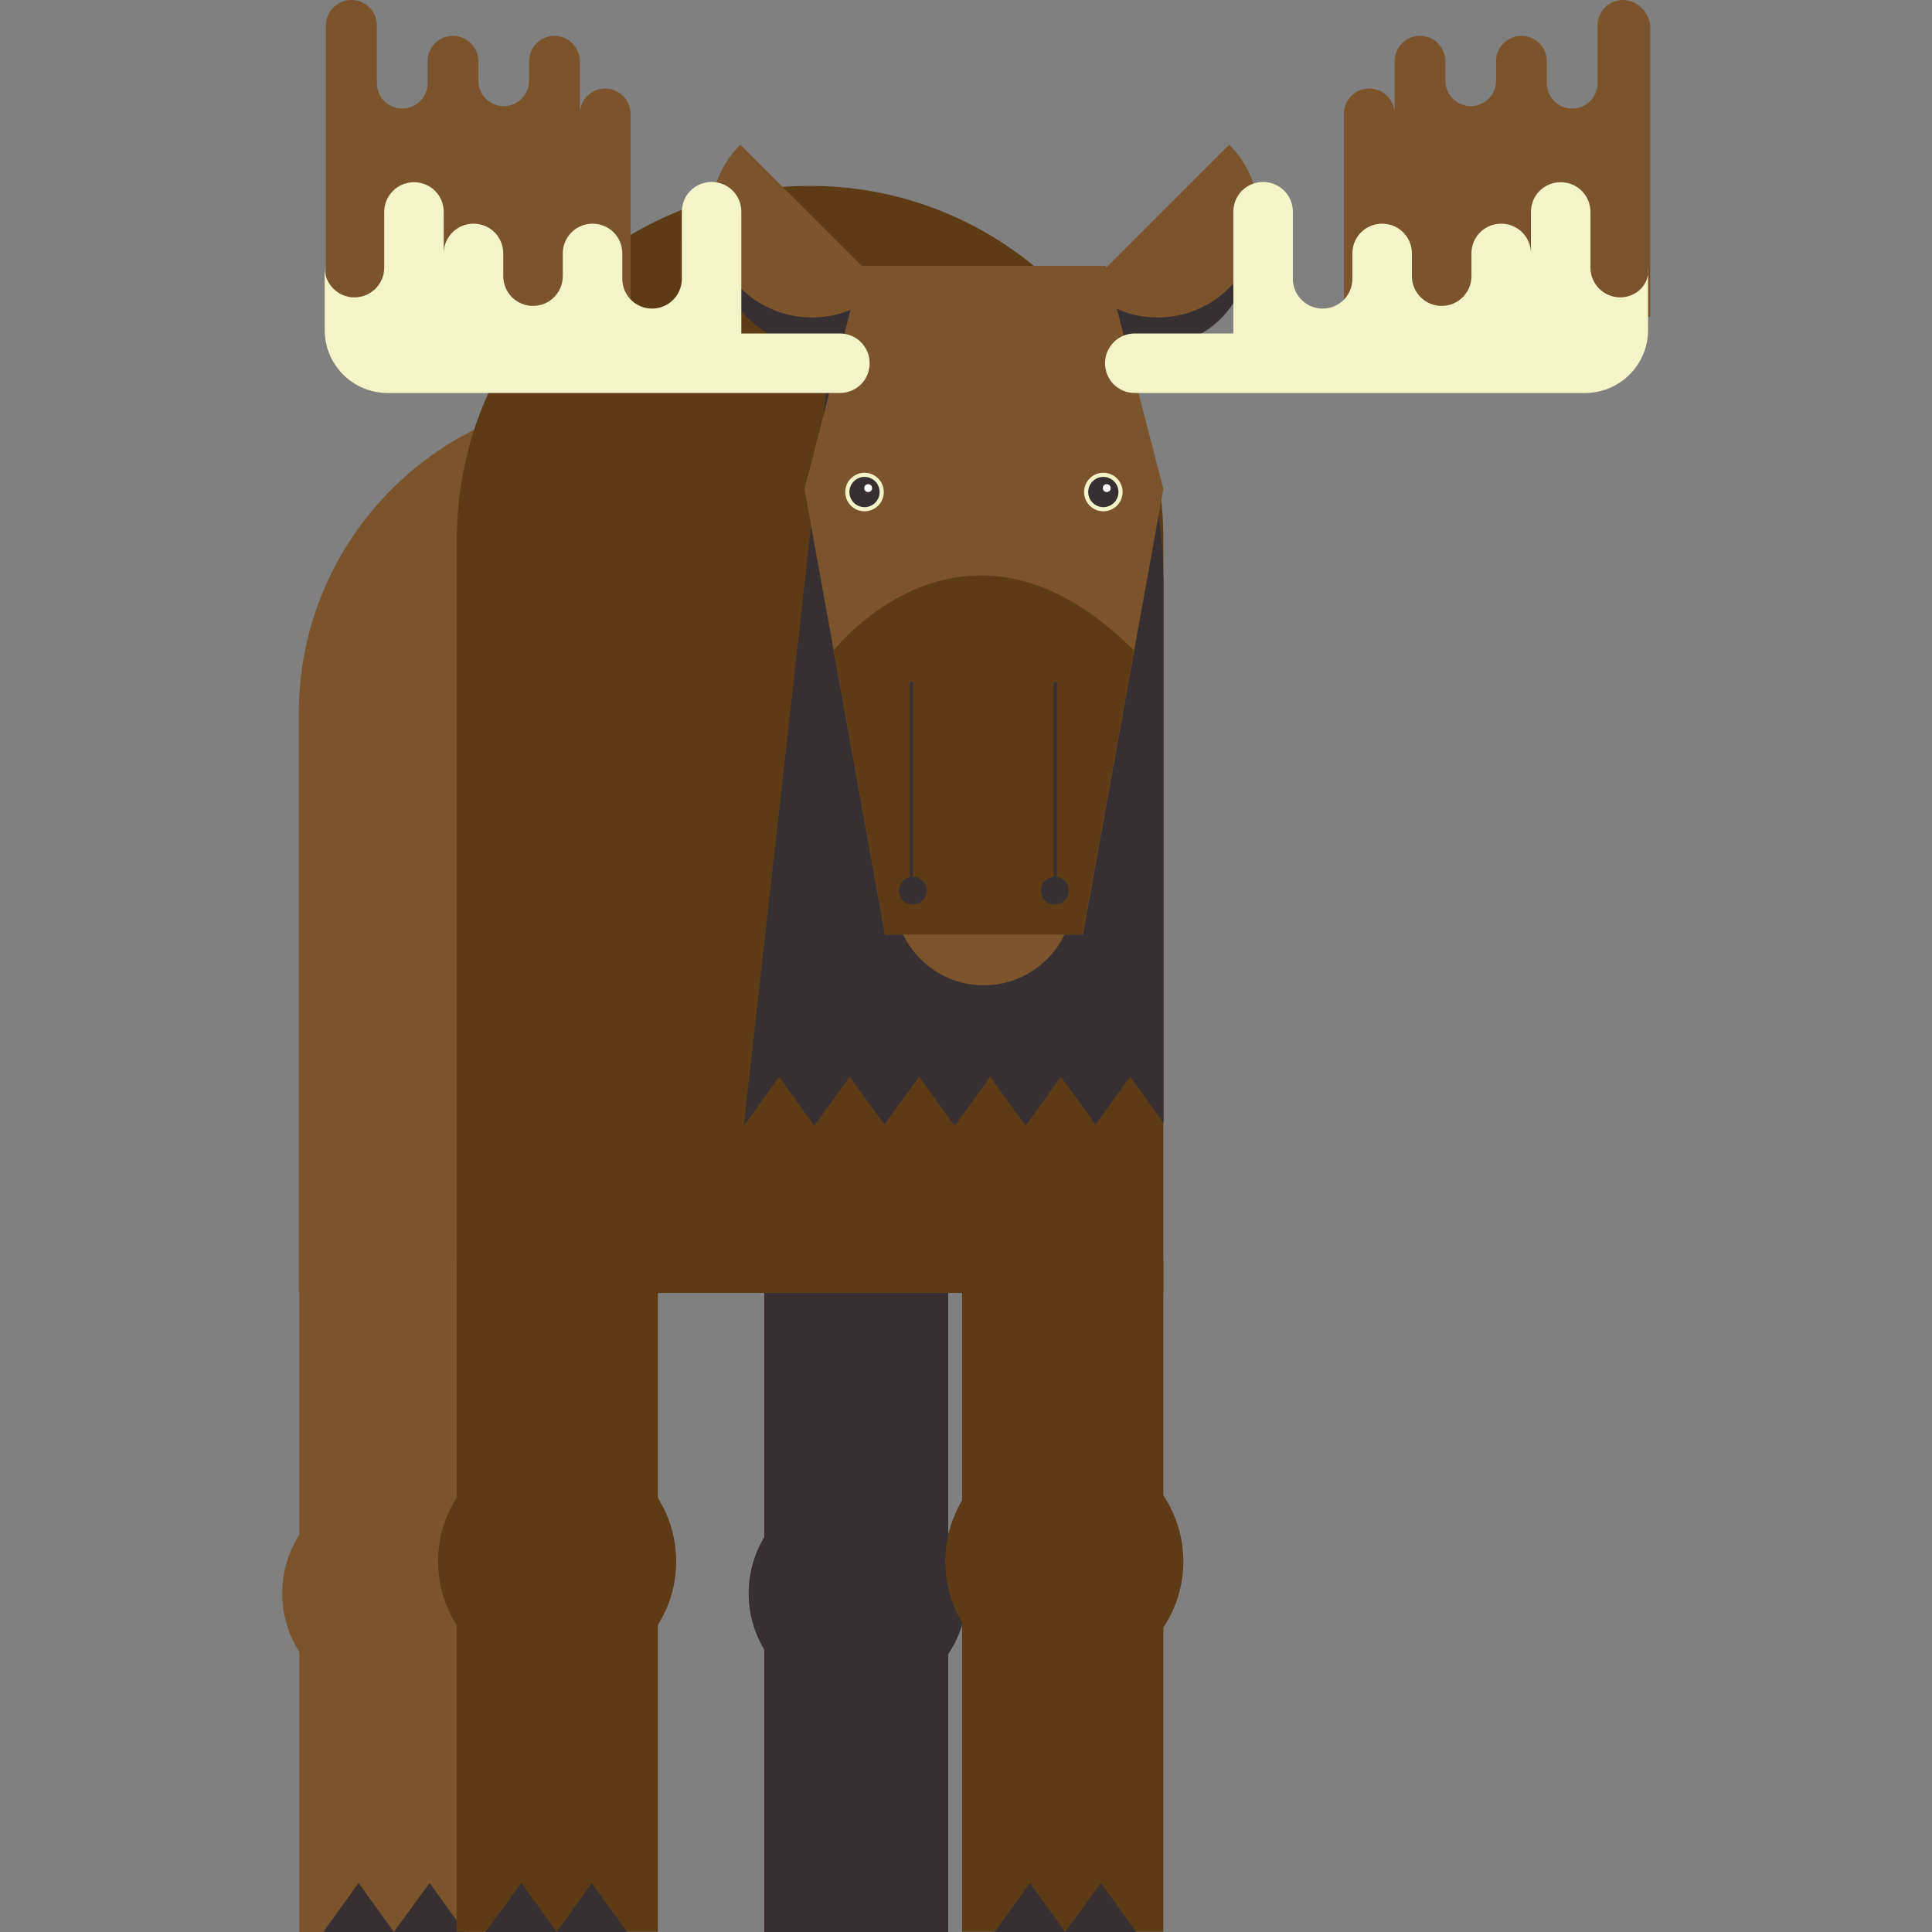 <svg id="Layer_1" xmlns="http://www.w3.org/2000/svg" xmlns:xlink="http://www.w3.org/1999/xlink" viewBox="0 0 792 792">
  <rect x="0" y="0" width="792" height="792" fill="#808080" stroke="none"/>
  <style>
    .st0{fill:#7B542C;} .st1{fill:#373033;} .st2{fill:#5D3B15;} .st3{clip-path:url(#SVGID_2_);fill:#373033;} .st4{fill:#F3F4C7;} .st5{fill:#FFFFFF;} .st6{clip-path:url(#SVGID_4_);fill:#5D3B15;}
  </style>
  <g id="Head">
    <path class="st0" d="M665.3 0c-5.8 0-10.4 4.7-10.4 10.4v23.7c0 5.8-4.7 10.4-10.4 10.4-5.8 0-10.4-4.7-10.4-10.4v-9c0-5.8-4.7-10.4-10.4-10.4-5.8 0-10.4 4.7-10.4 10.4v8c0 5.8-4.7 10.4-10.4 10.4s-10.4-4.7-10.4-10.4v-8c0-5.8-4.7-10.4-10.4-10.4-5.8 0-10.4 4.7-10.4 10.4v21.6c0-5.8-4.7-10.4-10.4-10.4-5.8 0-10.4 4.7-10.4 10.4v83.2h125.6V10.4C675.8 4.7 671 0 665.3 0z"/>
    <circle class="st1" cx="351.6" cy="653.2" r="44.7"/>
    <circle class="st0" cx="160.4" cy="653.2" r="44.7"/>
    <path class="st0" d="M122.7 517.4h75.4v126.5h-75.4V517.4zm0 150.9h75.4V792h-75.4V668.3z"/>
    <path class="st1" d="M313.3 668.3h75.4V792h-75.4V668.3zm0-150.9h75.4v126.5h-75.4V517.4z"/>
    <path class="st0" d="M382.3 292.4c0-71.7-58.2-129.9-129.9-129.9s-129.9 58.2-129.9 129.9v237.3h259.8V292.4z"/>
    <path class="st2" d="M476.9 221c0-79.9-64.9-144.8-144.8-144.8S187.3 141 187.3 221v309h289.6V221z"/>
    <defs>
      <path id="SVGID_1_" d="M476.9 236.7c0-88.6-71.8-160.3-160.3-160.3-88.6 0-160.3 71.7-160.3 160.3v292.9H477V236.7z"/>
    </defs>
    <clipPath id="SVGID_2_">
      <use xlink:href="#SVGID_1_" overflow="visible"/>
    </clipPath>
    <path class="st3" d="M477.8 461.5l-14.5-20.1-14.2 19.6-14.2-19.6-14.5 20.1-14.5-20.1-14.5 20.1h-.1l-14.5-20.1-14.3 19.6-14.2-19.6-14.5 20.1-14.4-20.1-14.5 20.1 38.5-343.4h165l-30.6 343.4z"/>
    <path class="st1" d="M360.2 130.6c-14.7 14.7-38.7 14.7-53.4 0-14.7-14.7-14.7-38.7 0-53.4"/>
    <path class="st0" d="M362.2 118c-16.2 16.2-42.5 16.2-58.7 0s-16.2-42.5 0-58.7"/>
    <circle class="st2" cx="436.3" cy="640.1" r="48.8"/>
    <circle class="st2" cx="228.4" cy="640.1" r="48.8"/>
    <circle class="st0" cx="403.3" cy="367.2" r="36.7"/>
    <path class="st1" d="M447.1 130.6c14.7 14.7 38.7 14.7 53.4 0 14.7-14.7 14.7-38.7 0-53.4"/>
    <path class="st0" d="M476.9 200.5l-33 182.6h-81.1l-33-182.6 23.5-91.5h100l23.6 91.5z"/>
    <circle class="st4" cx="354.4" cy="201.7" r="7.9"/>
    <circle class="st1" cx="354.4" cy="201.7" r="6.2"/>
    <circle class="st5" cx="355.9" cy="200.1" r="1.6"/>
    <circle class="st4" cx="452.3" cy="201.7" r="7.9"/>
    <circle class="st1" cx="452.3" cy="201.7" r="6.2"/>
    <circle class="st5" cx="453.7" cy="200.1" r="1.6"/>
    <defs>
      <path id="SVGID_3_" d="M476.9 200.5l-33.1 182.6h-81l-33-182.6 23.5-91.5h100z"/>
    </defs>
    <clipPath id="SVGID_4_">
      <use xlink:href="#SVGID_3_" overflow="visible"/>
    </clipPath>
    <path class="st6" d="M341.7 266.7s53.9-69.3 123.2 0v146.9H336.2l5.5-146.9z"/>
    <path class="st0" d="M445.2 118c16.2 16.2 42.5 16.2 58.7 0 16.2-16.2 16.2-42.5 0-58.7"/>
    <circle class="st1" cx="374.2" cy="365.1" r="5.7"/>
    <circle class="st1" cx="432.4" cy="365.1" r="5.7"/>
    <path class="st1" d="M372.9 279.6h1.4V367h-1.4v-87.4zm59 0h1.4V367h-1.4v-87.4zM190.6 792l-14.5-20.1-14.7 20.1"/>
    <path class="st1" d="M161.5 792L147 771.9 132.5 792"/>
    <path class="st2" d="M187.2 516.9h82.5V630h-82.5V516.9zm0 139.7h82.5v135.3h-82.5V656.6zm207.2 0h82.5v135.3h-82.5V656.6zm0-139.7h82.5V630h-82.5V516.9z"/>
    <path class="st1" d="M465.8 792l-14.5-20.1-14.7 20.1"/>
    <path class="st1" d="M436.7 792l-14.5-20.1-14.5 20.1"/>
    <g>
      <path class="st1" d="M381.4 792l-14.5-20.1-14.5 20.1"/>
      <path class="st1" d="M352.5 792L338 771.9 323.3 792"/>
    </g>
    <g>
      <path class="st1" d="M257.1 792l-14.5-20.1-14.5 20.1"/>
      <path class="st1" d="M228.2 792l-14.5-20.1L199 792"/>
    </g>
    <path class="st4" d="M664.2 121.9c-6.7 0-12.2-5.4-12.2-12.2V86.9c0-6.7-5.4-12.2-12.2-12.2-6.8 0-12.2 5.4-12.2 12.2v17c0-6.7-5.4-12.2-12.2-12.2-6.8 0-12.2 5.4-12.2 12.2v9.3c0 6.7-5.4 12.2-12.2 12.2-6.7 0-12.2-5.4-12.2-12.2v-9.3c0-6.7-5.4-12.2-12.2-12.2-6.8 0-12.2 5.4-12.2 12.2v10.4c0 6.7-5.4 12.2-12.2 12.2-6.7 0-12.2-5.4-12.2-12.2V86.8c0-6.7-5.4-12.2-12.2-12.2-6.8 0-12.2 5.4-12.2 12.2v49.9h-40.4c-6.7 0-12.2 5.4-12.2 12.2s5.4 12.2 12.2 12.2h184.6c14.2 0 25.8-11.5 25.8-25.8v-25.5c.8 6.6-4.7 12.1-11.4 12.1z"/>
    <path class="st0" d="M144.1 0c5.8 0 10.4 4.7 10.4 10.4v23.7c0 5.8 4.7 10.4 10.4 10.4s10.4-4.7 10.4-10.4v-9c0-5.8 4.7-10.4 10.4-10.4s10.4 4.7 10.4 10.4v8c0 5.8 4.7 10.4 10.4 10.4s10.4-4.7 10.4-10.4v-8c0-5.8 4.7-10.4 10.4-10.4s10.4 4.7 10.4 10.4v21.6c0-5.8 4.7-10.4 10.4-10.4s10.4 4.7 10.4 10.4v83.2H133.6V10.4c0-5.7 4.7-10.4 10.5-10.4z"/>
    <path class="st4" d="M145.3 121.9c6.7 0 12.2-5.4 12.2-12.2V86.9c0-6.7 5.4-12.2 12.2-12.2s12.2 5.4 12.2 12.2v17c0-6.7 5.4-12.2 12.2-12.2s12.2 5.4 12.2 12.2v9.3c0 6.7 5.4 12.2 12.2 12.2 6.7 0 12.2-5.4 12.2-12.2v-9.3c0-6.7 5.4-12.2 12.2-12.2s12.2 5.4 12.2 12.2v10.4c0 6.7 5.4 12.2 12.2 12.2 6.7 0 12.2-5.4 12.2-12.2V86.8c0-6.7 5.4-12.2 12.2-12.2s12.2 5.4 12.2 12.2v49.9h40.4c6.7 0 12.2 5.4 12.2 12.2s-5.4 12.2-12.2 12.2H158.9c-14.2 0-25.8-11.5-25.8-25.8v-25.5c0 6.6 5.4 12.1 12.2 12.1z"/>
  </g>
</svg>
